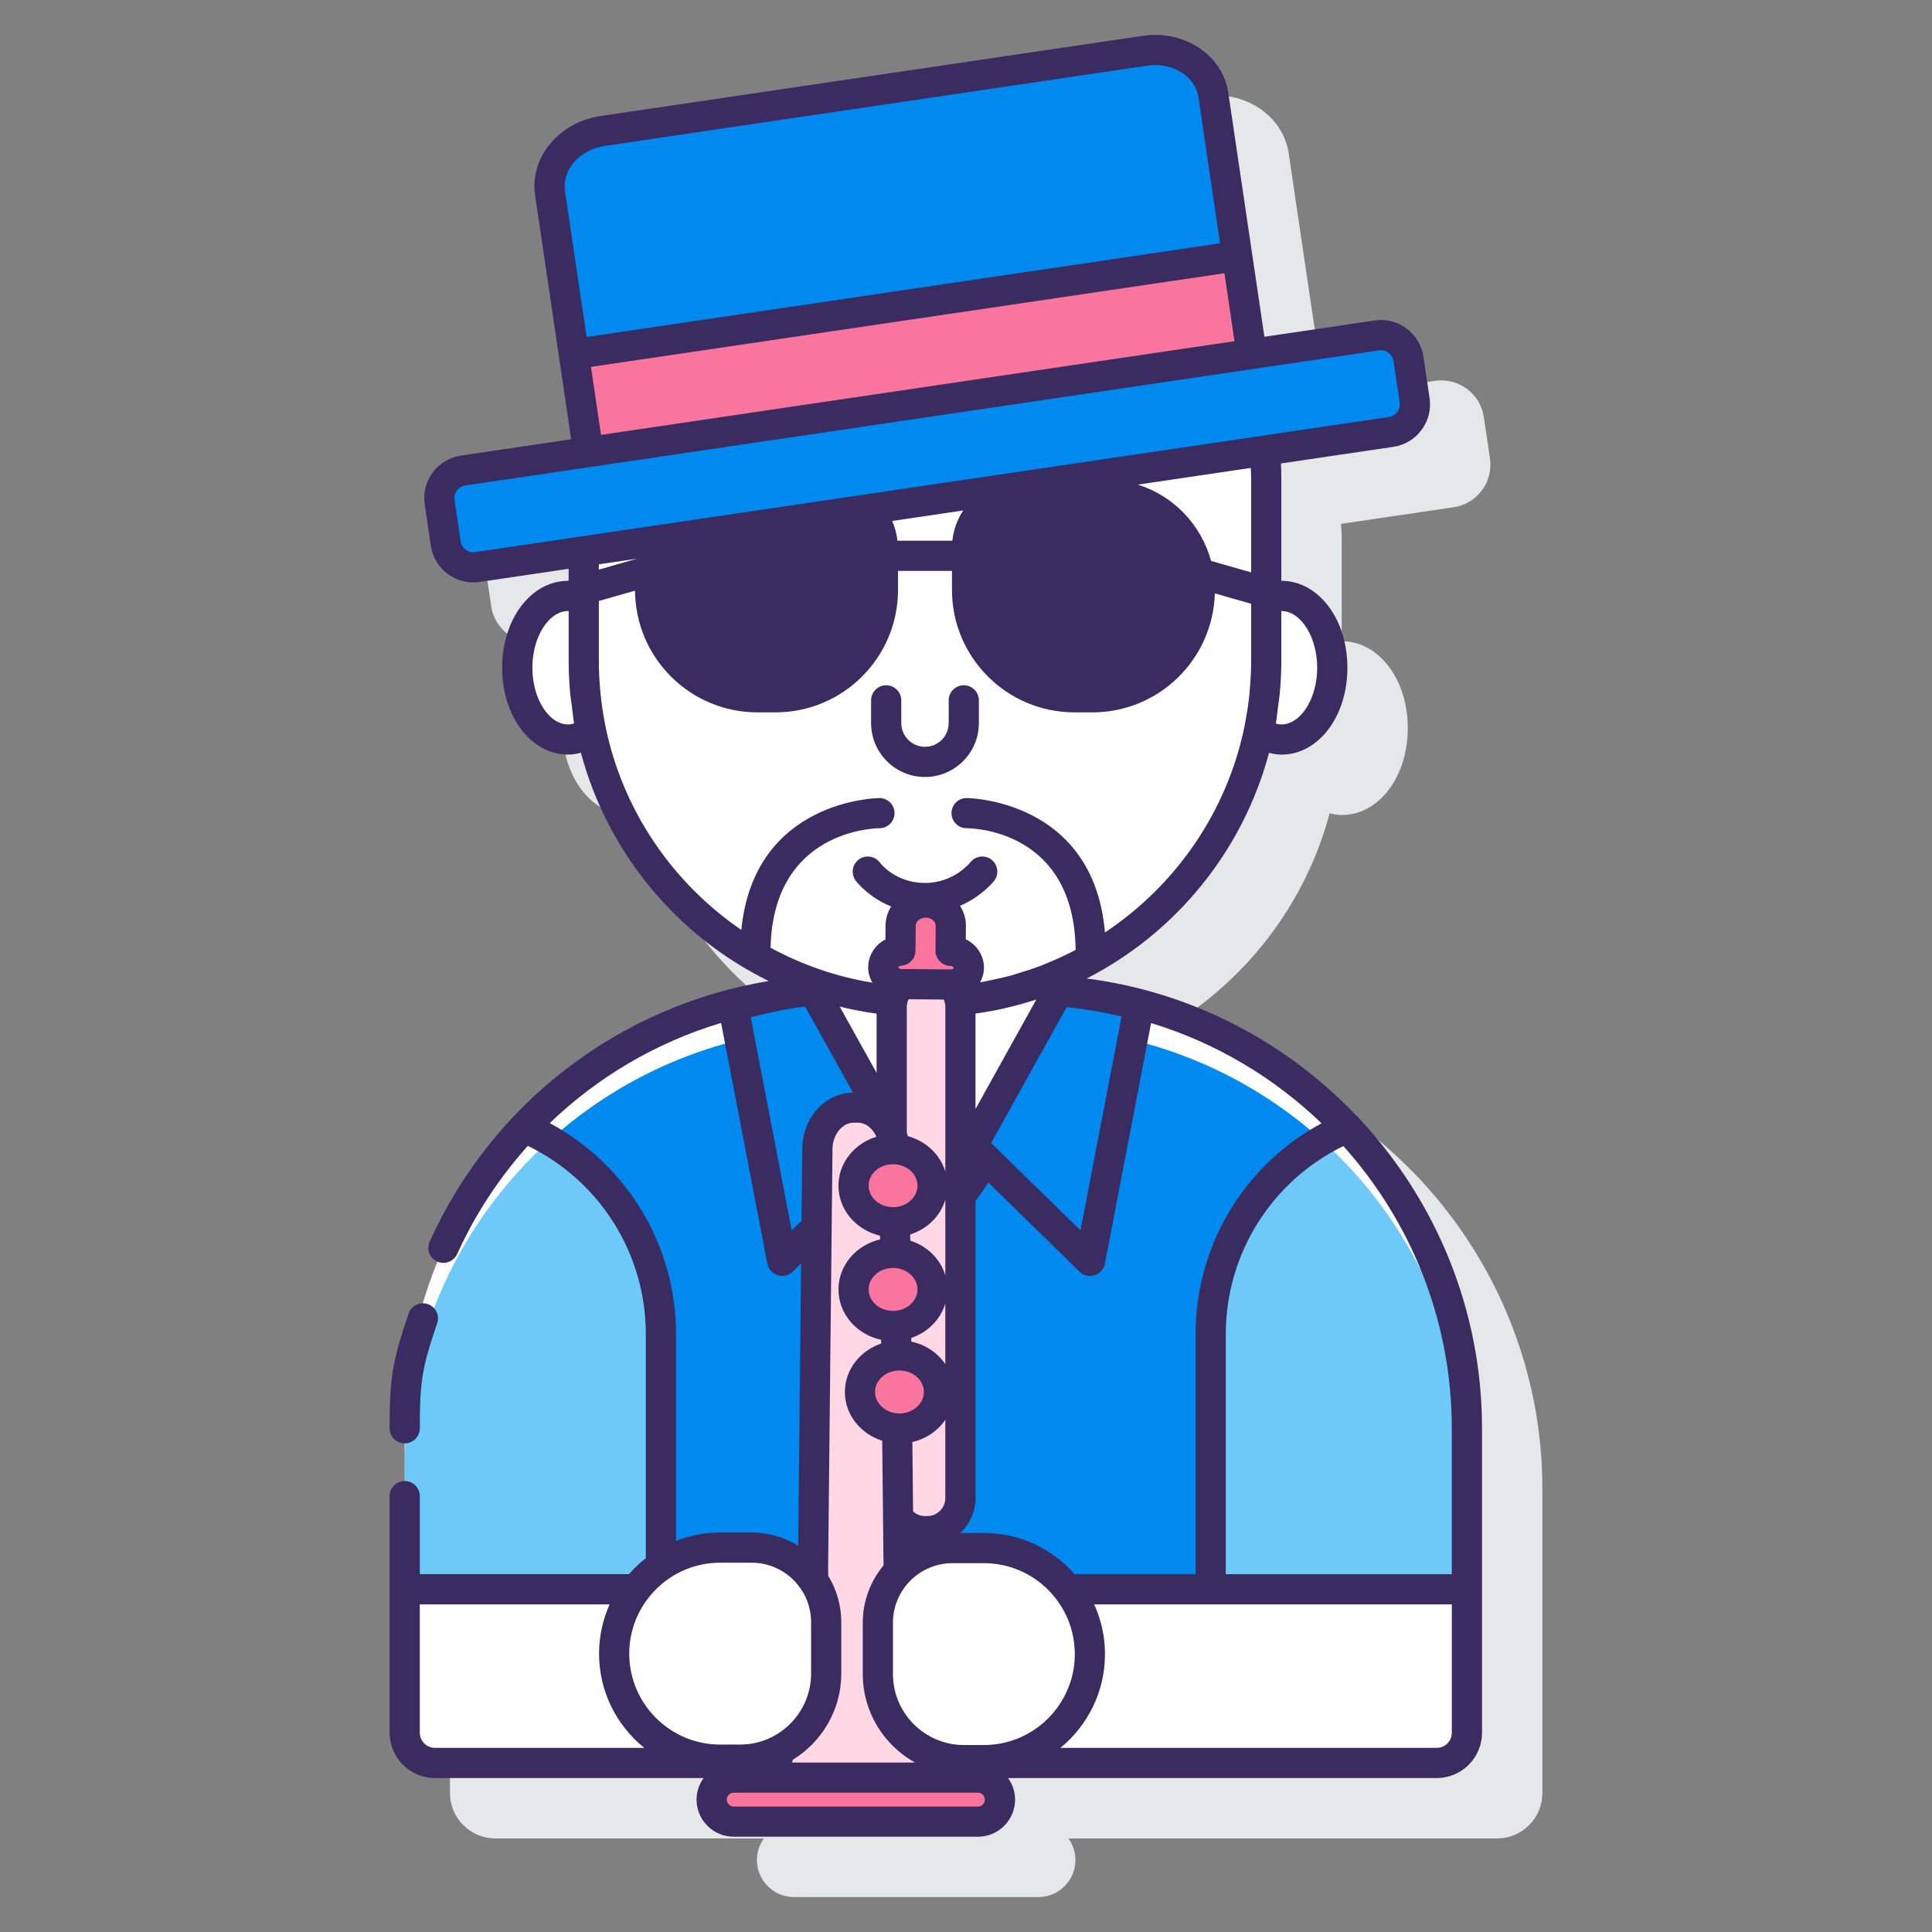 <svg id="Layer_1" enable-background="new 0 0 128 128" height="512" viewBox="0 0 128 128" width="512" xmlns="http://www.w3.org/2000/svg"><rect x="0" y="0" width="128" height="128" fill="#808080" stroke="none"/><path d="m94.067 78.123c-.062-.086-.131-.159-.214-.219-4.627-4.853-10.859-8.175-17.865-9.077 5.894-3.012 10.363-8.426 12.105-14.946.266.069.535.115.807.115 2.45 0 4.369-2.528 4.369-5.756s-1.919-5.757-4.369-5.757c-.003 0-.005.001-.008.001v-6.872c0-.308-.032-.601-.044-.903l7.466-1.104c.752-.111 1.415-.508 1.868-1.119.453-.61.642-1.361.53-2.112l-.405-2.743c-.111-.752-.509-1.416-1.119-1.869-.611-.453-1.36-.642-2.112-.53l-7.306 1.081-.813-5.493-1.577-10.662c-.369-2.493-2.906-4.191-5.671-3.783l-35.924 5.313c-2.757.408-4.7 2.769-4.332 5.263l1.577 10.662.807 5.459c-.001.012-.004.023-.005.035l-7.297 1.079c-1.551.23-2.627 1.679-2.398 3.232l.406 2.742c.11.752.508 1.416 1.118 1.869.496.368 1.084.562 1.691.562.14 0 .28-.01.422-.031l5.9-.873v.751c-.015.014-.026.032-.04.048-2.448.003-4.365 2.53-4.365 5.757 0 3.228 1.919 5.756 4.369 5.756.282 0 .559-.048.834-.121 1.771 6.639 6.368 12.134 12.419 15.113-6.556 1.098-12.375 4.326-16.755 8.924-.075.056-.137.122-.194.198-5.048 5.396-8.129 12.633-8.129 20.518v4.496 15.673c0 1.654 1.346 3 3 3h17.801c-.29.404-.466.895-.466 1.429 0 1.355 1.103 2.458 2.457 2.458h16.188c1.354 0 2.457-1.103 2.457-2.458 0-.534-.176-1.026-.467-1.429h28.403c1.654 0 3-1.346 3-3v-20.173c0-7.876-3.077-15.109-8.119-20.504z" fill="#e6e7e8"/><path d="m70.127 65.642-5.706 10.265.916.897c-1.794 2.669-3.318 4.643-3.318 4.643s-1.524-1.974-3.318-4.643l.916-.897-5.707-10.268c-15.133 1.012-27.096 13.599-27.096 28.988v20.173c0 1.105.895 2 2 2h66.373c1.105 0 2-.895 2-2v-20.173c-.001-15.376-11.945-27.955-27.06-28.985z" fill="#fff"/><path d="m87.588 75.553c-4.525 2.645-7.377 7.512-7.377 12.846v16.894h16.976v-8.161c-.001-8.563-3.706-16.26-9.599-21.579z" fill="#6dc9f7"/><path d="m43.789 103.73v-15.33c0-5.335-2.852-10.201-7.377-12.846-5.893 5.319-9.599 13.015-9.599 21.579v8.161h15.327c.464-.605 1.017-1.137 1.649-1.564z" fill="#6dc9f7"/><path d="m68.769 68.085-4.348 7.822.916.897c-1.794 2.668-3.318 4.643-3.318 4.643s-1.524-1.974-3.318-4.643l.916-.897-4.349-7.822c-7.248.149-13.845 2.945-18.857 7.469 4.525 2.645 7.377 7.512 7.377 12.846v15.331c1.12-.756 2.47-1.197 3.923-1.197h2.081c2.73 0 4.943 2.213 4.943 4.943v3.399c0 3.152-2.555 5.707-5.707 5.707h-1.317c-1.453 0-2.803-.441-3.923-1.197v1.416h24.38v-.861c-.907.427-1.917.674-2.987.674h-1.317c-3.152 0-5.707-2.555-5.707-5.707v-3.399c0-2.73 2.213-4.943 4.943-4.943h2.081c2.259 0 4.264 1.071 5.549 2.729h9.478v-16.895c0-5.335 2.852-10.201 7.377-12.846-5.001-4.517-11.583-7.311-18.816-7.469z" fill="#0089ef"/><path d="m59.077 66.702c0-.139.016-.275.041-.407-1.924-.183-3.779-.602-5.532-1.237l5.49 9.877v-8.233z" fill="#fff"/><path d="m70.81 64.298c-2.234 1.04-4.666 1.723-7.223 1.984.027.136.043.276.043.42v12.559c.504-.704 1.087-1.535 1.707-2.458l-.916-.897 6.35-11.423c.017-.063.027-.123.039-.185z" fill="#fff"/><path d="m54.1 81.305.054-5.174c0-1.513 1.083-2.751 2.407-2.751h.276c1.324 0 2.407 1.238 2.407 2.751l.001.14.372-.364-5.729-10.295c-1.837.1-5.31 1.047-5.31 1.047l3.242 16.875z" fill="#0089ef"/><path d="m70.11 65.669-5.689 10.238 7.797 7.627 3.251-16.923c-1.728-.475-3.519-.793-5.359-.942z" fill="#0089ef"/><path d="m84.9 39.482c-.354 0-.688.1-1.008.244v4.069c0 1.603-.169 3.166-.487 4.675.452.323.954.526 1.495.526 1.861 0 3.369-2.13 3.369-4.757s-1.509-4.757-3.369-4.757z" fill="#fff"/><path d="m38.674 43.795v-4.057c-.328-.151-.672-.256-1.036-.256-1.861 0-3.369 2.13-3.369 4.757s1.508 4.757 3.369 4.757c.551 0 1.061-.208 1.518-.542-.314-1.504-.482-3.061-.482-4.659z" fill="#fff"/><path d="m38.674 36.526v7.27c0 12.486 10.122 22.608 22.608 22.608 12.486 0 22.608-10.122 22.608-22.608v-12.185c0-.604-.031-1.188-.077-1.761z" fill="#fff"/><path d="m61.44 64.512h-.172c-1.205 0-2.19.986-2.19 2.19v8.444c.104.307.167.637.167.985l.254 24.399c.399.55 1.042.912 1.769.912h.172c1.205 0 2.19-.986 2.19-2.191v-32.549c0-1.205-.985-2.19-2.19-2.19z" fill="#ffd7e5"/><path d="m61.798 116.221c-2.128-.829-3.639-2.893-3.639-5.315v-3.399c0-1.32.525-2.512 1.368-3.398.002-.152.007-.234.007-.234l-.289-27.744c0-1.513-1.083-2.751-2.407-2.751h-.276c-1.324 0-2.407 1.238-2.407 2.751l-.289 27.744s.014.287.003.806c.547.795.87 1.756.87 2.795v3.399c0 2.188-1.233 4.087-3.041 5.044-.197.602-.406 1.216-.641 1.853h11.287c-.196-.53-.377-1.047-.546-1.551z" fill="#ffd7e5"/><path d="m65.183 102.565h-2.081c-2.73 0-4.943 2.213-4.943 4.943v3.399c0 3.152 2.555 5.707 5.707 5.707h1.317c3.879 0 7.024-3.145 7.024-7.024.001-3.881-3.144-7.025-7.024-7.025z" fill="#fff"/><g fill="#fa759e"><path d="m64.793 117.771h-16.187c-.802 0-1.458.656-1.458 1.458s.656 1.458 1.458 1.458h16.187c.802 0 1.458-.656 1.458-1.458-.001-.802-.657-1.458-1.458-1.458z"/><path d="m58.518 64.078c-.006.614.528 1.117 1.191 1.122l3.269.026c.664.005 1.206-.488 1.212-1.103.006-.614-.527-1.117-1.191-1.122h-.021l.015-1.652c.008-.85-.73-1.545-1.648-1.552s-1.668.675-1.676 1.525l-.016 1.659c-.627.033-1.13.507-1.135 1.097z"/><path d="m59.167 76.131c-1.445 0-2.617 1.085-2.617 2.423s1.172 2.423 2.617 2.423 2.617-1.085 2.617-2.423-1.172-2.423-2.617-2.423z"/><path d="m59.167 83.005c-1.445 0-2.617 1.085-2.617 2.423s1.172 2.423 2.617 2.423 2.617-1.085 2.617-2.423-1.172-2.423-2.617-2.423z"/><path d="m59.592 89.798c-1.445 0-2.617 1.085-2.617 2.423s1.172 2.423 2.617 2.423 2.617-1.085 2.617-2.423-1.172-2.423-2.617-2.423z"/></g><path d="m47.713 102.533h2.081c2.73 0 4.943 2.213 4.943 4.943v3.399c0 3.152-2.555 5.707-5.707 5.707h-1.317c-3.879 0-7.024-3.145-7.024-7.024 0-3.88 3.145-7.025 7.024-7.025z" fill="#fff"/><path d="m38.259 20.18h44.426v6.552h-44.426z" fill="#fa759e" transform="matrix(.989 -.146 .146 .989 -2.781 9.099)"/><path d="m80.39 6.304 1.577 10.662-43.948 6.499-1.577-10.662c-.29-1.959 1.277-3.8 3.489-4.127l35.924-5.313c2.213-.327 4.245.982 4.535 2.941z" fill="#0089ef"/><path d="m92.167 28.615-60.539 8.953c-1.008.149-1.947-.547-2.096-1.556l-.406-2.743c-.149-1.008.547-1.947 1.556-2.096l60.539-8.953c1.008-.149 1.947.547 2.096 1.556l.406 2.743c.149 1.008-.548 1.947-1.556 2.096z" fill="#0089ef"/><path d="m90.067 74.123c-.062-.086-.131-.159-.214-.219-4.625-4.851-10.854-8.172-17.857-9.076 5.891-3.012 10.34-8.434 12.081-14.951.271.072.545.118.823.118 2.45 0 4.369-2.528 4.369-5.756s-1.919-5.757-4.369-5.757c-.003 0-.006.001-.009.001v-6.872c0-.306-.01-.607-.025-.906l7.448-1.101c.752-.111 1.415-.508 1.868-1.119s.642-1.361.53-2.112l-.405-2.743c-.229-1.553-1.685-2.628-3.232-2.398l-7.305 1.08-.813-5.492-1.578-10.662c-.183-1.235-.89-2.308-1.991-3.021-1.061-.686-2.365-.956-3.679-.763l-35.924 5.313c-1.312.194-2.483.832-3.3 1.794-.849 1.002-1.215 2.233-1.032 3.468l1.577 10.662.812 5.492-7.307 1.081c-1.553.23-2.628 1.68-2.398 3.231l.405 2.743c.209 1.412 1.428 2.429 2.814 2.429.138 0 .277-.01.418-.031l5.9-.873v.751c-.015.014-.026.032-.04.048-2.448.003-4.365 2.53-4.365 5.757 0 3.228 1.919 5.756 4.369 5.756.287 0 .57-.049.849-.125 1.775 6.65 6.375 12.151 12.445 15.125-9.845 1.628-18.293 8.035-22.464 17.261-.228.503-.004 1.096.499 1.323.134.061.273.089.411.089.381 0 .745-.219.912-.588 1.202-2.659 2.796-5.058 4.68-7.164 4.769 2.317 7.818 7.138 7.818 12.483v14.835c-.406.317-.78.671-1.118 1.058h-13.856v-5.17c0-.552-.447-1-1-1s-1 .448-1 1v15.678c0 1.654 1.346 3 3 3h17.801c-.29.404-.466.895-.466 1.429 0 1.355 1.103 2.458 2.457 2.458h16.188c1.354 0 2.457-1.103 2.457-2.458 0-.534-.176-1.026-.467-1.429h28.403c1.654 0 3-1.346 3-3v-20.173c0-7.876-3.078-15.109-8.12-20.504zm6.12 30.17h-14.976v-15.894c0-5.335 3.038-10.148 7.791-12.47 4.468 4.986 7.184 11.556 7.184 18.698v9.666zm-48.474-.76h2.081c2.175 0 3.943 1.769 3.943 3.943v3.399c0 2.596-2.111 4.707-4.707 4.707h-1.317c-3.322 0-6.024-2.703-6.024-6.024s2.702-6.025 6.024-6.025zm4.978-36.767c.219-.025.438-.047.659-.067l3.163 5.686c-1.856.029-3.359 1.695-3.359 3.735l-.049 4.759-.653.639-2.714-14.125c.778-.193 1.928-.457 2.953-.627zm7.013-2.786c.528-.026.944-.46.949-.989l.016-1.66c.003-.291.305-.535.661-.535h.007c.198.001.384.076.511.205.067.068.147.183.146.338l-.016 1.652c-.003.265.111.521.298.71.186.189.45.297.716.299.099.001.153.045.198.112 0 .04-.064.136-.204.113l-3.269-.025c-.1-.001-.154-.046-.174-.065-.012-.012-.025-.03-.025-.047.001-.035.071-.102.186-.108zm6.284 2.944c.625-.125 1.242-.278 1.853-.454.088-.025.175-.052.262-.078.184-.056.37-.105.553-.165l-4.026 7.245v-6.319c.3-.042.599-.093.897-.146.154-.028.308-.052.461-.083zm-.322 8.802 5.003-9.001c1.228.127 2.447.335 3.64.62l-2.722 14.172zm-4.227 24.716h-.172c-.299 0-.564-.121-.773-.303l-.048-4.601c.912-.211 1.689-.745 2.183-1.473v5.187c.001.656-.533 1.19-1.19 1.19zm-1.062-11.557-.003-.244c1.092-.369 1.934-1.215 2.255-2.278v4.015c-.507-.747-1.309-1.294-2.252-1.493zm-.07-6.689-.004-.41c1.126-.356 1.999-1.214 2.327-2.299v5.006c-.328-1.083-1.199-1.94-2.323-2.297zm2.218-15.973c.065.147.105.308.105.479v10.917c-.343-1.135-1.283-2.023-2.484-2.345-.018-.084-.046-.163-.069-.244v-8.328c0-.179.046-.345.117-.498zm-3.358 10.908c.892 0 1.617.638 1.617 1.423s-.726 1.423-1.617 1.423-1.617-.638-1.617-1.423.725-1.423 1.617-1.423zm0 6.874c.892 0 1.617.639 1.617 1.423s-.726 1.423-1.617 1.423-1.617-.638-1.617-1.423.725-1.423 1.617-1.423zm.425 6.793c.892 0 1.617.638 1.617 1.423s-.726 1.423-1.617 1.423-1.617-.639-1.617-1.423.725-1.423 1.617-1.423zm-1.515-19.716-2.444-4.392c.8.198 1.615.353 2.444.466zm-5.548 45.504c1.921-1.181 3.209-3.296 3.209-5.711v-3.399c0-1.124-.32-2.173-.864-3.07.001-.315-.007-.493-.009-.52l.29-27.754c0-.949.645-1.751 1.407-1.751h.275c.524 0 .987.383 1.228.931-1.454.444-2.515 1.722-2.515 3.243 0 1.604 1.178 2.945 2.755 3.313l.003.247c-1.578.368-2.757 1.709-2.757 3.315 0 1.63 1.213 2.992 2.827 3.335l.003.247c-1.397.474-2.405 1.728-2.405 3.211 0 1.507 1.041 2.775 2.473 3.231l.087 8.26c-.858 1.03-1.375 2.354-1.375 3.796v3.399c0 2.521 1.4 4.72 3.462 5.865h-8.153c.022-.067.037-.125.059-.188zm12.655-.973h-1.317c-2.596 0-4.707-2.111-4.707-4.707v-3.399c0-2.174 1.769-3.943 3.942-3.943h2.082c3.322 0 6.024 2.703 6.024 6.024s-2.702 6.025-6.024 6.025zm0-14.049h-1.56c.616-.582 1.006-1.401 1.006-2.313v-19.67c.27-.379.556-.786.861-1.229l6.028 5.896c.189.186.441.285.699.285.1 0 .2-.015.299-.046.352-.11.614-.404.684-.766l3.061-15.94c4.294 1.305 8.146 3.611 11.293 6.641-5.11 2.755-8.344 8.088-8.344 13.975v15.894h-8.014c-1.472-1.667-3.619-2.727-6.013-2.727zm19.715-61.082c1.284 0 2.369 1.72 2.369 3.757 0 2.036-1.085 3.756-2.369 3.756-.122 0-.246-.02-.373-.06.067-.377.102-.759.151-1.139.036-.279.085-.553.11-.835.066-.721.103-1.444.103-2.167v-3.313c.004.001.007.001.009.001zm-2.008-8.871v6.31l-2.656-.758c-.65-2.4-2.486-4.312-4.846-5.056l7.476-1.106c.007.205.026.401.026.61zm-19.793 4.212h-3.641c-.049-.462-.169-.899-.348-1.308l4.708-.696c-.389.586-.643 1.267-.719 2.004zm-25.086-25.049c.502-.592 1.235-.986 2.066-1.109l35.924-5.313c.18-.026.358-.04.535-.04.641 0 1.253.172 1.764.503.612.396 1.003.976 1.1 1.634l1.431 9.672-20.984 3.103-20.984 3.103-1.431-9.672c-.099-.656.107-1.324.579-1.881zm1.143 13.534 20.984-3.103 20.984-3.103.666 4.503-41.97 6.207zm-7.674 12.271c-.458.066-.893-.252-.961-.712l-.405-2.743c-.068-.461.252-.892.713-.96l8.293-1.226h.003l30.828-4.559 21.416-3.167c.042-.006.083-.009.125-.009.412 0 .773.303.836.722l.405 2.743c.033.223-.022.446-.157.627-.135.182-.332.299-.556.333zm10.731.434-2.537.724v-.349zm-4.175 10.915c-.135.045-.269.067-.398.067-1.284 0-2.369-1.72-2.369-3.756 0-2.037 1.085-3.757 2.369-3.757h.036v3.313c0 .725.037 1.449.104 2.171.025.269.072.532.105.798.049.389.085.78.153 1.164zm2.059.102c-.016-.08-.029-.161-.044-.241-.114-.605-.206-1.217-.268-1.838-.006-.06-.008-.12-.014-.18-.059-.651-.095-1.309-.095-1.975v-3.979l2.397-.684c.032 4.458 3.653 8.063 8.119 8.063h1.184c4.485 0 8.122-3.636 8.122-8.122v-1.251h3.573v1.251c0 4.486 3.636 8.122 8.122 8.122h1.184c4.405 0 7.982-3.508 8.11-7.882l2.405.686v3.795c0 .659-.036 1.309-.094 1.953-.006.067-.009.135-.016.202-.061.608-.151 1.208-.261 1.801-.018.094-.033.189-.052.283-1.144 5.722-4.563 10.62-9.262 13.744-.754-8.808-9.044-8.905-9.171-8.905 0 0 0 0-.001 0-.552.002-.997.452-.995 1.004.003.551.449.996 1 .996h.012c.382 0 7.123.122 7.211 8.061-.601.314-1.217.602-1.85.86-.162.066-.322.138-.484.2-.462.175-.934.327-1.41.47-.156.047-.309.102-.466.146-.492.136-.994.246-1.499.347-.15.03-.297.071-.448.098-.055.01-.113.013-.169.022.154-.285.251-.603.254-.945.005-.549-.208-1.07-.6-1.469-.174-.178-.379-.323-.605-.433l.009-.874c.004-.48-.134-.942-.391-1.343 1.434-.614 2.223-1.602 2.268-1.662.334-.44.247-1.067-.192-1.401-.442-.336-1.069-.248-1.401.193-.011.014-1.081 1.355-2.993 1.355-1.939 0-2.931-1.271-2.984-1.342-.325-.442-.945-.542-1.392-.22-.448.323-.549.948-.226 1.396.045.063.842 1.112 2.359 1.726-.227.369-.367.792-.372 1.253l-.009.928c-.676.357-1.135 1.043-1.143 1.828-.003.368.099.721.28 1.036-2.407-.392-4.674-1.191-6.746-2.311.172-7.801 6.922-7.918 7.213-7.919h.001c.55 0 .997-.445 1-.996.002-.552-.443-1.002-.995-1.004-.001 0-.001 0-.001 0-.127 0-8.311.097-9.155 8.737-4.574-3.131-7.896-7.956-9.019-13.58zm-3.674 26.38c3.191-3.071 7.074-5.354 11.353-6.639l3.065 15.951c.07.362.332.656.684.766.099.03.199.045.299.045.258 0 .51-.1.699-.285l.555-.543-.194 18.702c-.901-.551-1.956-.875-3.088-.875h-2.081c-1.032 0-2.017.203-2.924.559v-13.692c-.001-5.897-3.244-11.237-8.368-13.989zm-8.608 40.39v-8.507h12.576c-.447.999-.701 2.101-.701 3.264 0 2.521 1.171 4.771 2.994 6.243h-13.869c-.552 0-1-.448-1-1zm36.979 4.887h-16.187c-.248 0-.457-.209-.457-.458s.209-.458.457-.458h2.45 11.287 2.45c.248 0 .457.209.457.458s-.209.458-.457.458zm30.394-3.887h-24.93c1.8-1.473 2.951-3.709 2.951-6.211 0-1.175-.26-2.289-.716-3.296h23.695v8.507c0 .551-.449 1-1 1z" fill="#3a2c60"/><path d="m26.814 95.627c.553 0 1-.448 1-1 0-3.121.15-4.031 1.151-6.957.179-.522-.1-1.091-.623-1.27-.518-.179-1.09.1-1.27.623-1.07 3.13-1.259 4.267-1.259 7.604.001.553.448 1 1.001 1z" fill="#3a2c60"/><path d="m61.283 51.478c1.969 0 3.57-1.602 3.57-3.571v-1.507c0-.552-.447-1-1-1s-1 .448-1 1v1.507c0 .866-.704 1.571-1.57 1.571s-1.571-.705-1.571-1.571v-1.507c0-.552-.447-1-1-1s-1 .448-1 1v1.507c0 1.969 1.602 3.571 3.571 3.571z" fill="#3a2c60"/></svg>